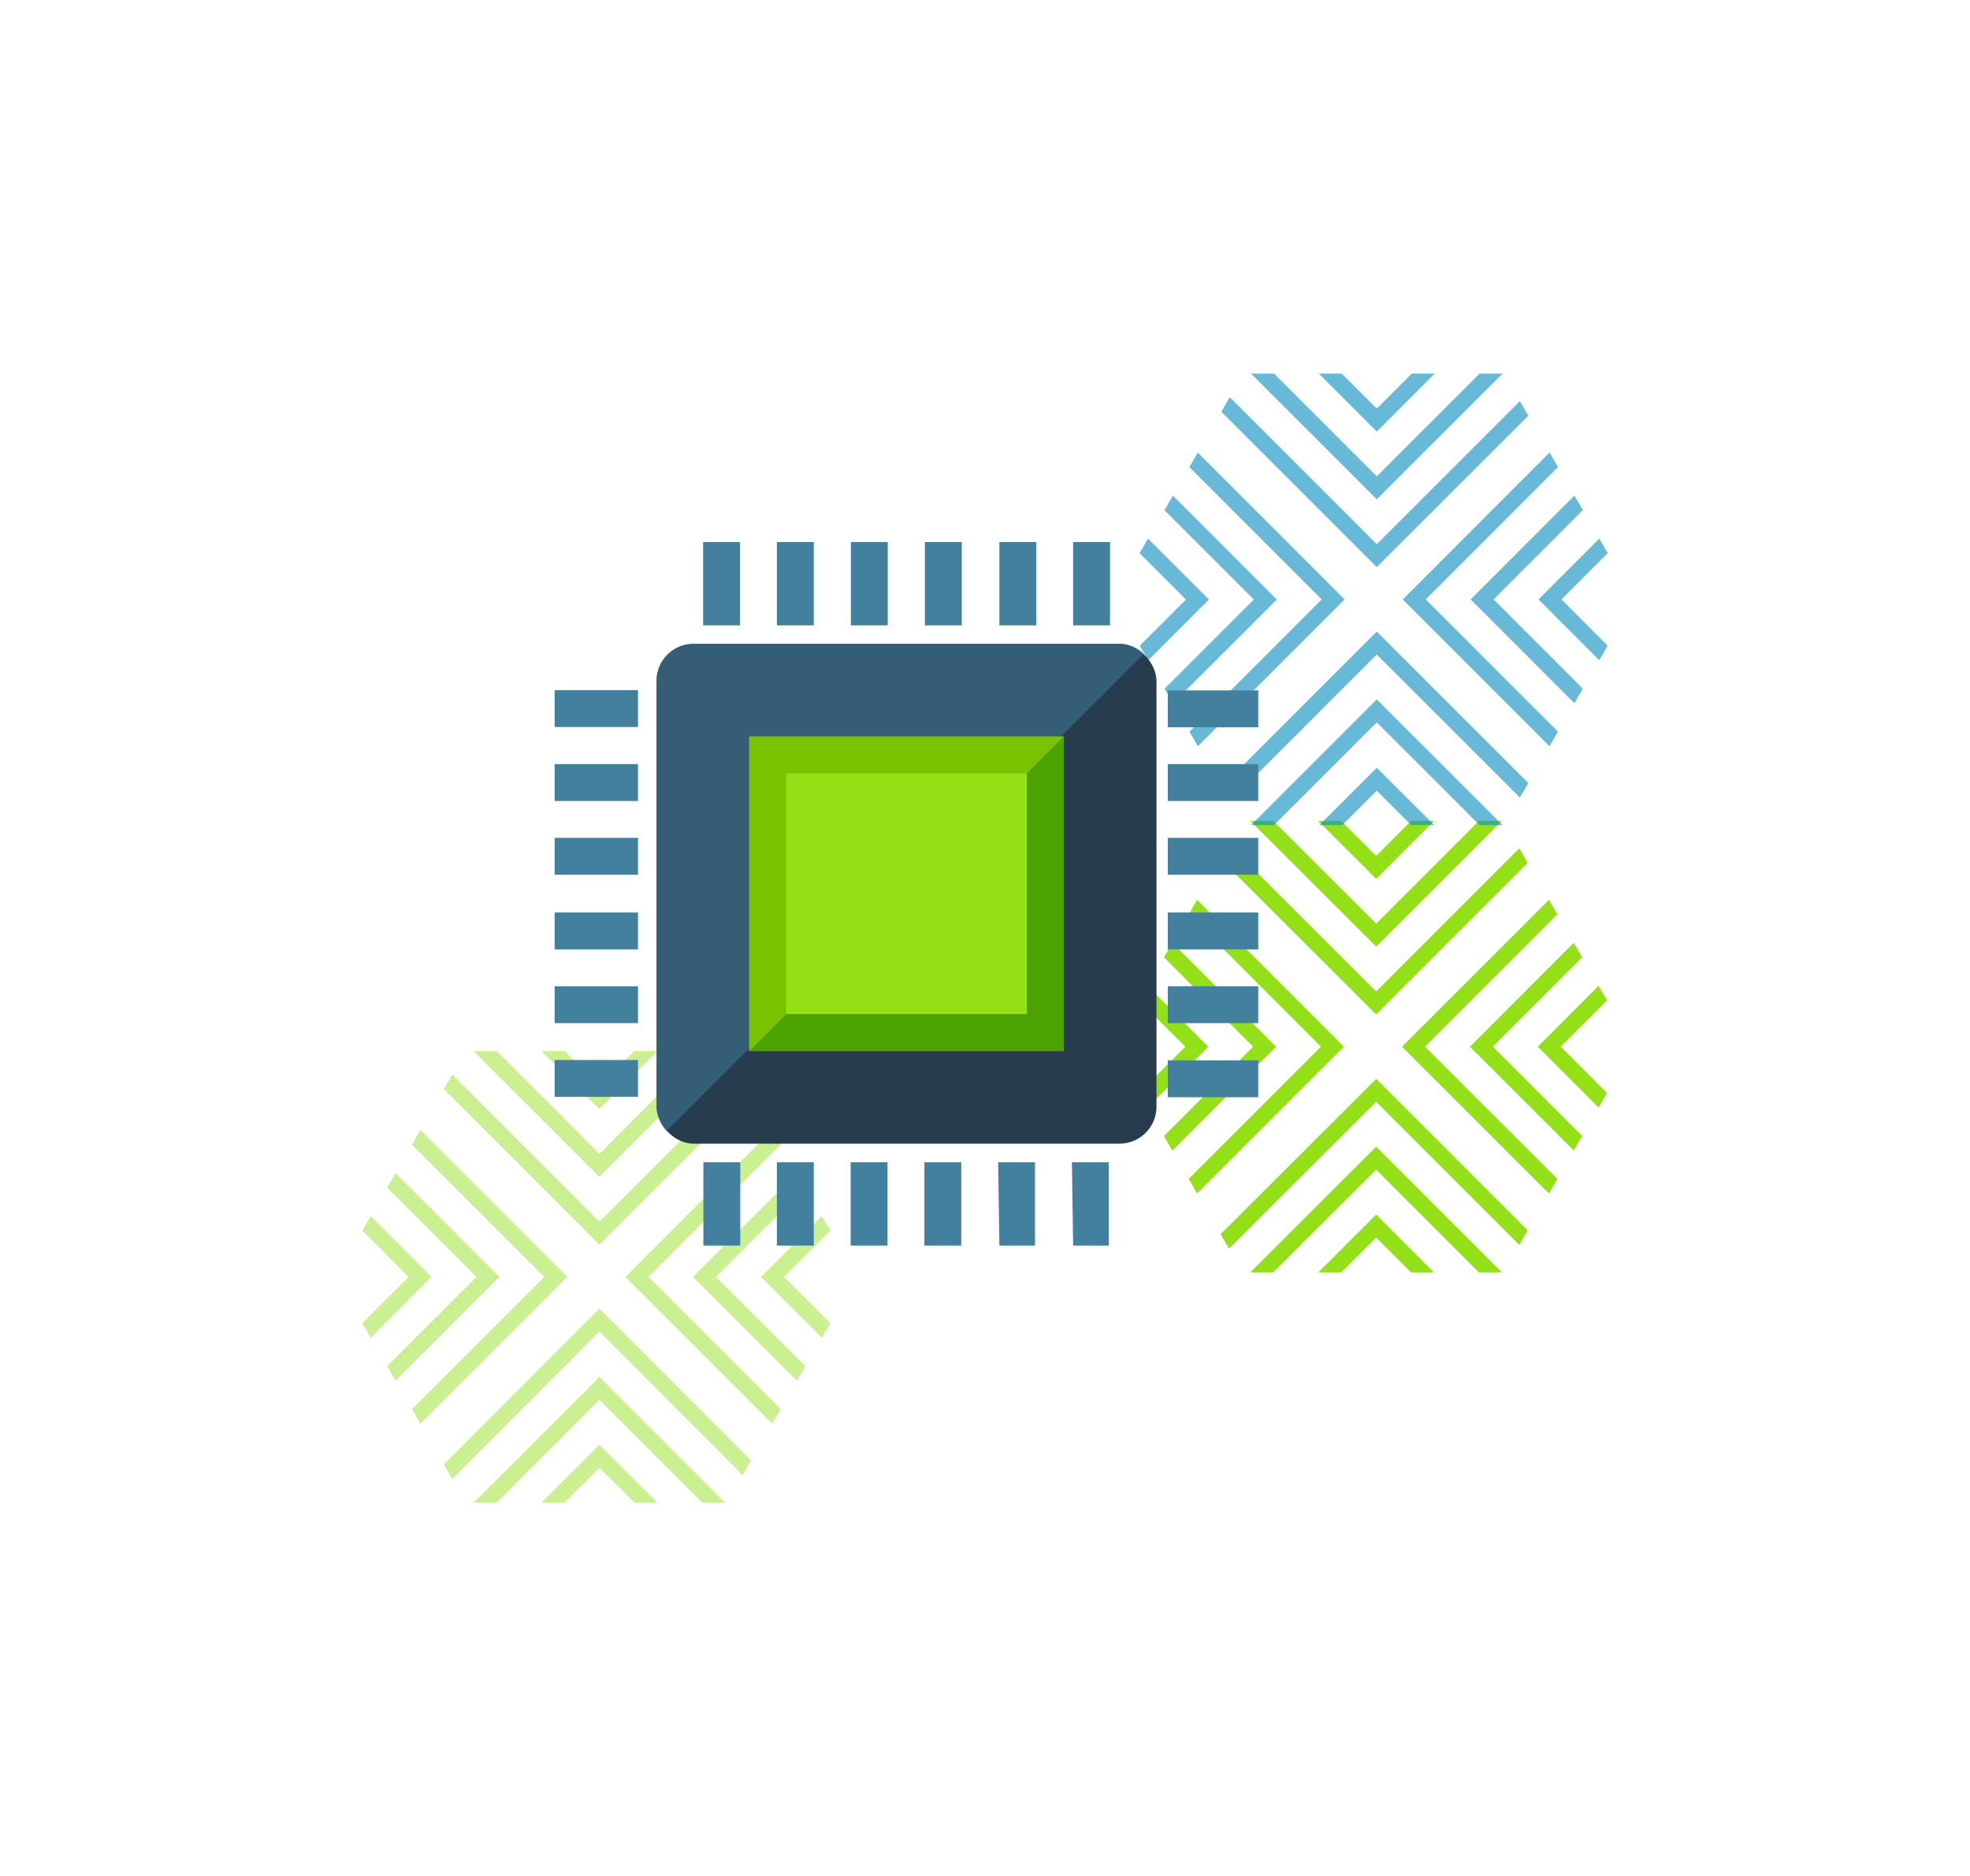 <svg xmlns="http://www.w3.org/2000/svg" xmlns:xlink="http://www.w3.org/1999/xlink" width="160.26" height="152.65" viewBox="0 0 160.26 152.65"><defs><style>.cls-1,.cls-3,.cls-6,.cls-9{fill:none}.cls-2{clip-path:url(#clip-path)}.cls-3,.cls-9{stroke:#93e019}.cls-3,.cls-6,.cls-9{stroke-miterlimit:10;stroke-width:1.32px}.cls-4,.cls-9{opacity:.6}.cls-5{clip-path:url(#clip-path-2)}.cls-6{stroke:#028bbc}.cls-7{opacity:.8}.cls-8{clip-path:url(#clip-path-3)}.cls-10{fill:#273c4d}.cls-11,.cls-12{fill:#43809e}.cls-11{opacity:.5}.cls-13{fill:#78c400}.cls-14{fill:#4ca300}.cls-15{fill:#93e019}</style><clipPath id="clip-path" transform="translate(27.3 30.4)"><polygon class="cls-1" points="105.6 54.76 95 73.12 73.79 73.12 63.19 54.76 73.79 36.39 95 36.39 105.6 54.76"/></clipPath><clipPath id="clip-path-2" transform="translate(27.3 30.4)"><polygon class="cls-1" points="105.66 18.36 95.05 36.73 73.85 36.73 63.24 18.36 73.85 0 95.05 0 105.66 18.36"/></clipPath><clipPath id="clip-path-3" transform="translate(27.3 30.4)"><polygon class="cls-1" points="42.41 73.49 31.81 91.85 10.6 91.85 0 73.49 10.6 55.12 31.81 55.12 42.41 73.49"/></clipPath></defs><title>deployment</title><g id="Layer_2" data-name="Layer 2"><g id="design"><g class="cls-2"><path class="cls-3" d="M64.47,71.38,47.85,54.76,64.47,38.13,81.09,54.76Zm11.1-16.62L59,38.13,42.33,54.76,59,71.38Zm-5.51,0L53.43,38.13,36.81,54.76,53.43,71.38Zm61.91,0L115.35,38.13,98.73,54.76l16.62,16.62Zm-5.51,0L109.83,38.13,93.21,54.76l16.62,16.62Zm-5.52,0L104.32,38.13,87.69,54.76l16.63,16.62ZM84.65,51.2l16.62-16.62L84.65,18,68,34.58Zm0-5.52,16.62-16.62L84.65,12.44,68,29.06Zm0-5.51,16.62-16.63L84.65,6.92,68,23.54Zm0,62.42L101.27,86,84.65,69.35,68,86Zm0-5.52,16.62-16.62L84.65,63.83,68,80.45Zm0-5.52,16.62-16.62L84.65,58.31,68,74.93Z" transform="translate(27.3 30.4)"/></g><g class="cls-4"><g class="cls-5"><path class="cls-6" d="M64.53,35,47.9,18.37,64.53,1.74,81.15,18.37Zm11.1-16.62L59,1.74,42.39,18.37,59,35Zm-5.52,0L53.49,1.74,36.87,18.37,53.49,35Zm61.92,0L115.41,1.74,98.79,18.37,115.41,35Zm-5.52,0L109.89,1.74,93.27,18.37,109.89,35Zm-5.52,0L104.37,1.74,87.75,18.37,104.37,35ZM84.7,14.81,101.33-1.81,84.7-18.43,68.08-1.81Zm0-5.52L101.33-7.33,84.7-23.95,68.08-7.33Zm0-5.51,16.63-16.63L84.7-29.47,68.08-12.85Zm0,62.42,16.63-16.62L84.7,33,68.08,49.58Zm0-5.52,16.63-16.62L84.7,27.44,68.08,44.06Zm0-5.52,16.63-16.62L84.7,21.92,68.08,38.54Z" transform="translate(27.3 30.4)"/></g></g><g class="cls-7"><g class="cls-8"><path class="cls-9" d="M1.28,90.11-15.34,73.49,1.28,56.86,17.91,73.49ZM12.39,73.49-4.23,56.86-20.86,73.49-4.23,90.11Zm-5.52,0L-9.75,56.86-26.37,73.49-9.75,90.11Zm61.92,0L52.16,56.86,35.54,73.49,52.16,90.11Zm-5.52,0L46.65,56.86,30,73.49,46.65,90.11Zm-5.52,0L41.13,56.86,24.51,73.49,41.13,90.11ZM21.46,69.93,38.08,53.31,21.46,36.69,4.84,53.31Zm0-5.52L38.08,47.79,21.46,31.17,4.84,47.79Zm0-5.51L38.08,42.27,21.46,25.65,4.84,42.27Zm0,62.42L38.08,104.7,21.46,88.08,4.84,104.7Zm0-5.52L38.08,99.18,21.46,82.56,4.84,99.18Zm0-5.51L38.08,93.66,21.46,77,4.84,93.66Z" transform="translate(27.3 30.4)"/></g></g><rect class="cls-10" x="53.41" y="52.38" width="40.67" height="40.67" rx="3.01"/><path class="cls-11" d="M63.76,22H29.11a3,3,0,0,0-3,3V59.64a3,3,0,0,0,.79,2L65.78,22.77A3,3,0,0,0,63.76,22Z" transform="translate(27.3 30.4)"/><path class="cls-12" d="M17.82,31.77H24.6v3H17.82Zm0,6H24.6v3H17.82Zm0,18.07H24.6v3H17.82Zm0-6H24.6v3H17.82Zm0-6H24.6v3H17.82Zm49.88,6h7.36v3H67.7Zm0-6h7.36v3H67.7Zm0-18.07h7.36v3H67.7Zm0,12h7.36v3H67.7Zm0-6h7.36v3H67.7ZM47.94,13.7h3v6.78h-3ZM60,13.7h3v6.78H60Zm-6,0h3v6.78H54Zm-24.1,0h3v6.78h-3Zm6,0h3v6.78h-3Zm0,50.46h3v6.78h-3Zm6,0h3v6.78h-3Zm6,0h3v6.78h-3Zm6,0h3v6.78H54Zm6,0h3v6.78H60ZM17.82,25.75H24.6v3H17.82ZM67.7,55.87h7.36v3H67.7ZM41.92,13.7h3v6.78h-3Zm-12,50.46h3v6.78h-3Z" transform="translate(27.3 30.4)"/><rect class="cls-13" x="60.94" y="59.91" width="25.61" height="25.61"/><polygon class="cls-14" points="86.54 85.52 60.94 85.52 86.54 59.91 86.54 85.52"/><rect class="cls-15" x="63.95" y="62.93" width="19.58" height="19.58"/></g></g></svg>